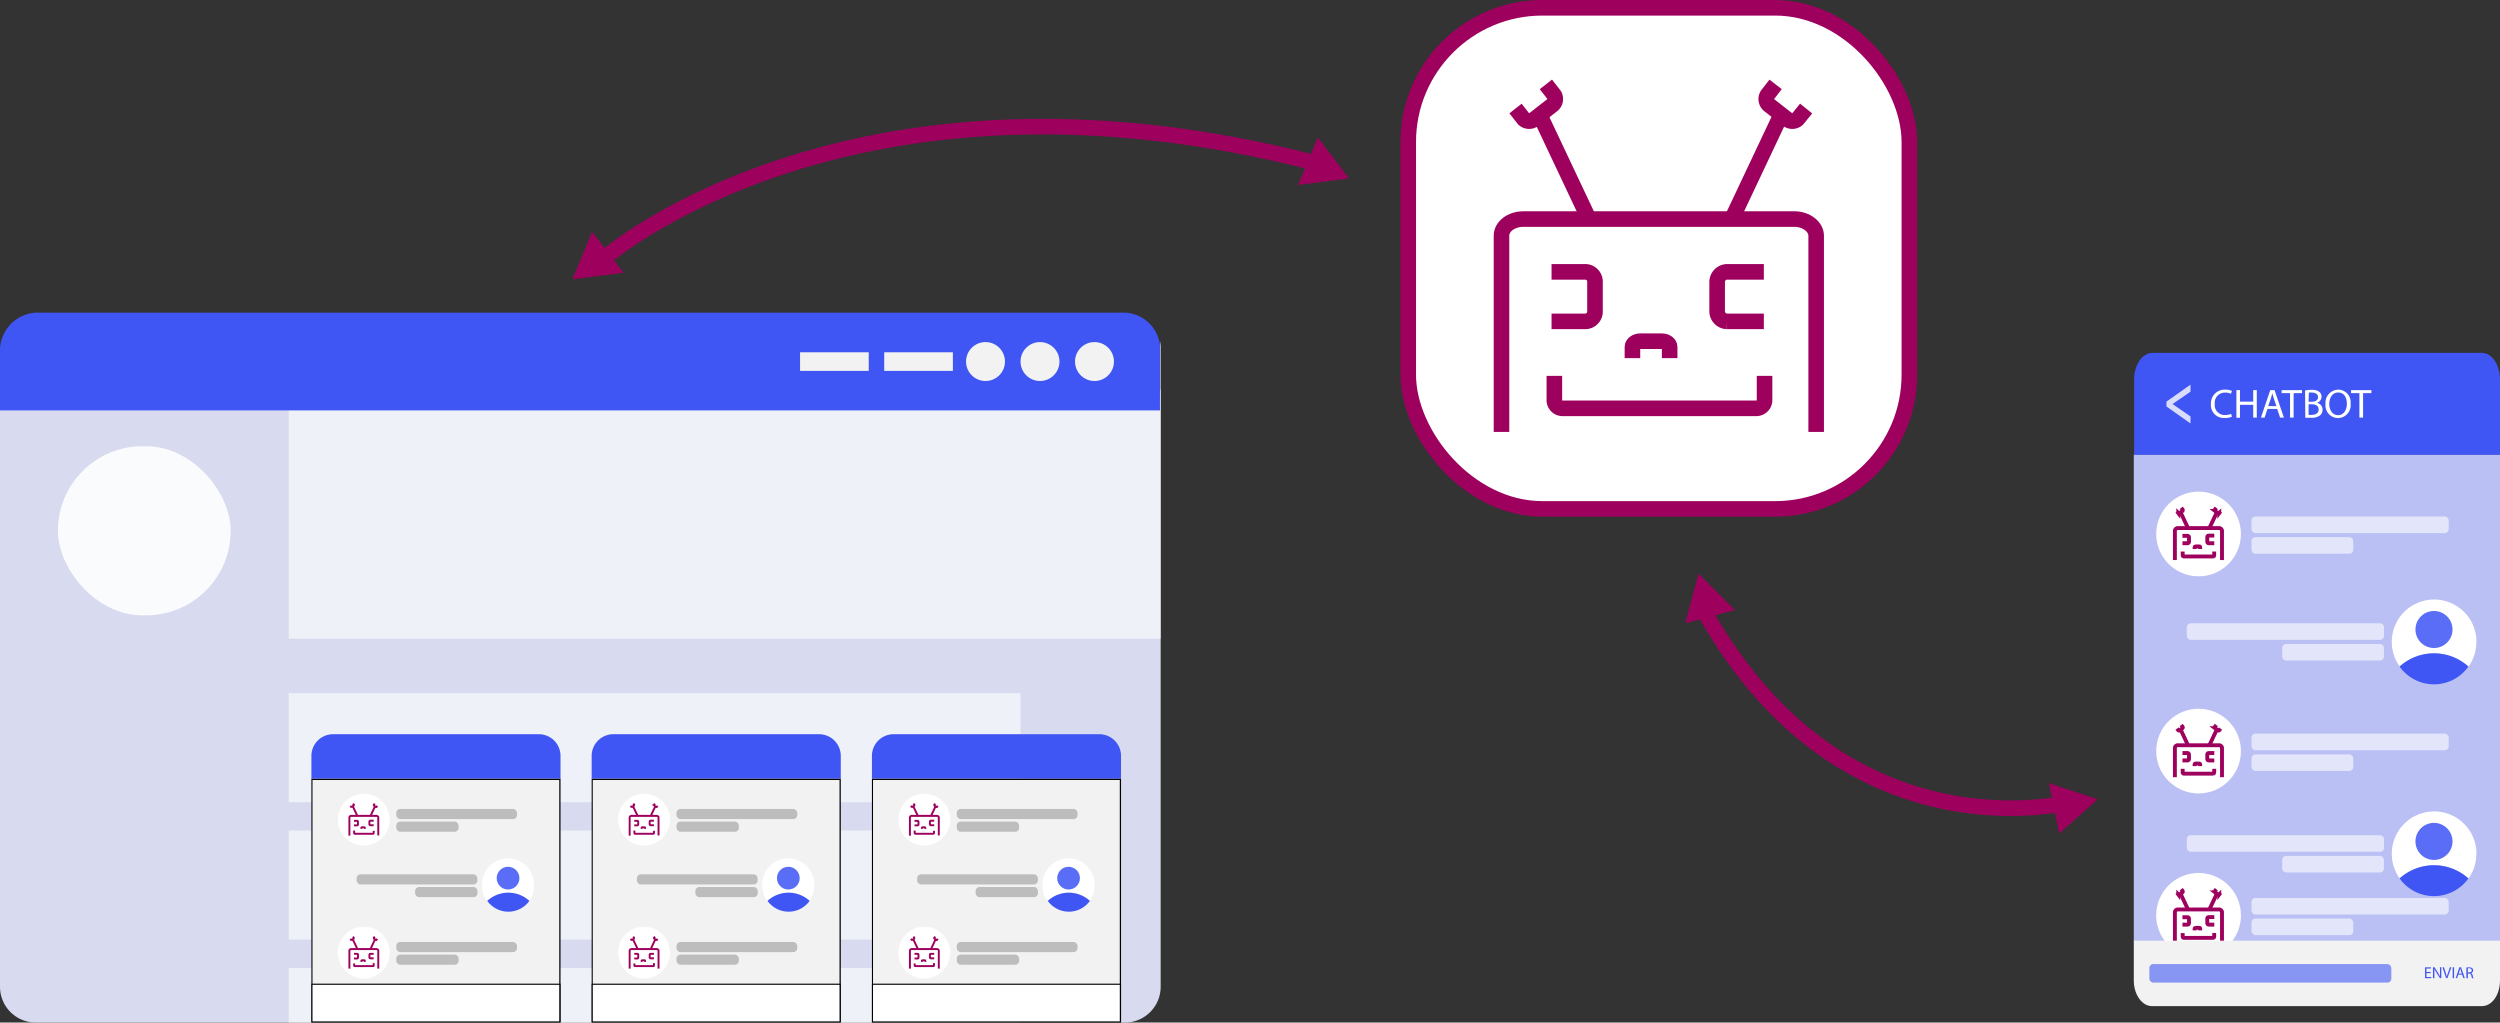 <svg xmlns="http://www.w3.org/2000/svg" viewBox="0 0 321.13 131.35"><rect x="0" y="0" width="321.13" height="131.35" fill="#333333" stroke="none"/><defs><style>.cls-1,.cls-10,.cls-14,.cls-4,.cls-6{fill:#fff;}.cls-1,.cls-15,.cls-2,.cls-5{stroke:#9e005d;}.cls-1,.cls-10,.cls-15,.cls-2,.cls-5{stroke-miterlimit:10;}.cls-1,.cls-2{stroke-width:2px;}.cls-15,.cls-2,.cls-5{fill:none;}.cls-3{fill:#bac0f4;}.cls-5{stroke-width:0.5px;}.cls-12,.cls-16,.cls-6{opacity:0.6;}.cls-7{opacity:0.86;}.cls-8{fill:#4056f4;}.cls-9{opacity:0.8;}.cls-10{stroke:#fff;}.cls-10,.cls-15{stroke-width:0.25px;}.cls-11{fill:#f2f2f2;}.cls-13{fill:#d8dbef;}.cls-14{opacity:0.88;}.cls-16{fill:#999;}.cls-17{fill:#9e005d;}</style></defs><g id="Layer_2" data-name="Layer 2"><g id="ChatBots"><rect class="cls-1" x="180.89" y="1" width="64.37" height="64.37" rx="17.24"/><g id="Capa_2" data-name="Capa 2"><g id="Capa_6" data-name="Capa 6"><path class="cls-2" d="M192.87,55.48V30.27c0-1.17,1.25-2.13,2.79-2.13H230.5c1.54,0,2.79,1,2.79,2.13V55.48"/><path class="cls-2" d="M199.3,34.92h4.4a1.26,1.26,0,0,1,1.18,1.34v3.68a1.26,1.26,0,0,1-1.18,1.34h-4.4"/><path class="cls-2" d="M209.69,46V44.57c0-.41.45-.74,1-.74h2.78c.56,0,1,.33,1,.74V46"/><path class="cls-2" d="M232,13.94,230.9,15.3a1,1,0,0,1-1.35,0l-2.25-1.76a1,1,0,0,1-.28-1.33l1.06-1.37"/><path class="cls-2" d="M194.67,13.94l1.07,1.36a1,1,0,0,0,1.35,0l2.26-1.76a1,1,0,0,0,.29-1.33l-1.07-1.37"/><path class="cls-2" d="M226.57,41.28h-4.74a1.3,1.3,0,0,1-1.26-1.34V36.26a1.31,1.31,0,0,1,1.26-1.34h4.74"/><path class="cls-2" d="M199.66,48.28v3.07a1.05,1.05,0,0,0,1,1.1h25a1.06,1.06,0,0,0,1-1.1V48.28"/><line class="cls-2" x1="222.45" y1="28.16" x2="228.81" y2="14.69"/><line class="cls-2" x1="204.11" y1="28.16" x2="197.75" y2="14.69"/></g></g><rect class="cls-3" x="274.09" y="58.36" width="47.04" height="62.61"/><circle class="cls-4" cx="282.41" cy="68.59" r="5.44"/><g id="Capa_2-2" data-name="Capa 2"><g id="Capa_6-2" data-name="Capa 6"><path class="cls-5" d="M279.37,71.94V68.15a.39.39,0,0,1,.42-.32H285a.39.39,0,0,1,.42.32v3.79"/><path class="cls-5" d="M280.34,68.83H281a.19.19,0,0,1,.18.2v.55a.19.19,0,0,1-.18.2h-.66"/><path class="cls-5" d="M281.9,70.52V70.3c0-.06.06-.11.15-.11h.42c.08,0,.15,0,.15.11v.22"/><path class="cls-5" d="M285.23,65.69l-.16.21a.14.14,0,0,1-.2,0l-.34-.27a.14.14,0,0,1,0-.2l.16-.2"/><path class="cls-5" d="M279.64,65.69l.16.21a.14.14,0,0,0,.2,0l.34-.27a.14.14,0,0,0,0-.2l-.16-.2"/><path class="cls-5" d="M284.43,69.78h-.71a.19.19,0,0,1-.19-.2V69a.19.19,0,0,1,.19-.2h.71"/><path class="cls-5" d="M280.37,70.85v.47a.16.16,0,0,0,.15.16h3.75a.16.16,0,0,0,.15-.16v-.47"/><line class="cls-5" x1="283.8" y1="67.83" x2="284.76" y2="65.81"/><line class="cls-5" x1="281.05" y1="67.83" x2="280.1" y2="65.81"/></g></g><rect class="cls-6" x="289.21" y="66.35" width="25.33" height="2.13" rx="0.5"/><rect class="cls-6" x="289.21" y="69" width="13.07" height="2.13" rx="0.5"/><circle class="cls-4" cx="282.41" cy="96.48" r="5.44"/><g id="Capa_2-3" data-name="Capa 2"><g id="Capa_6-3" data-name="Capa 6"><path class="cls-5" d="M279.37,99.83V96.05a.38.38,0,0,1,.42-.32H285a.38.38,0,0,1,.42.32v3.78"/><path class="cls-5" d="M280.34,96.73H281a.19.19,0,0,1,.18.2v.55a.19.19,0,0,1-.18.2h-.66"/><path class="cls-5" d="M281.9,98.41V98.2c0-.07.06-.12.15-.12h.42a.14.14,0,0,1,.15.12v.21"/><path class="cls-5" d="M285.23,93.59l-.16.21a.14.14,0,0,1-.2,0l-.34-.26a.14.14,0,0,1,0-.2l.16-.21"/><path class="cls-5" d="M279.64,93.59l.16.21a.14.14,0,0,0,.2,0l.34-.26a.14.14,0,0,0,0-.2l-.16-.21"/><path class="cls-5" d="M284.43,97.68h-.71a.19.19,0,0,1-.19-.2v-.55a.19.19,0,0,1,.19-.2h.71"/><path class="cls-5" d="M280.37,98.75v.46a.17.17,0,0,0,.15.17h3.75a.17.17,0,0,0,.15-.17v-.46"/><line class="cls-5" x1="283.8" y1="95.73" x2="284.76" y2="93.7"/><line class="cls-5" x1="281.05" y1="95.73" x2="280.1" y2="93.7"/></g></g><rect class="cls-6" x="289.21" y="94.24" width="25.33" height="2.13" rx="0.5"/><rect class="cls-6" x="289.21" y="96.9" width="13.07" height="2.13" rx="0.5"/><path class="cls-4" d="M287.85,117.58a5.41,5.41,0,0,1-1.55,3.8h-7.78a5.44,5.44,0,1,1,9.33-3.8Z"/><g id="Capa_2-4" data-name="Capa 2"><g id="Capa_6-4" data-name="Capa 6"><path class="cls-5" d="M279.37,120.93v-3.79a.39.39,0,0,1,.42-.32H285a.39.39,0,0,1,.42.32v3.79"/><path class="cls-5" d="M280.34,117.82H281a.19.19,0,0,1,.18.2v.55a.19.19,0,0,1-.18.2h-.66"/><path class="cls-5" d="M281.9,119.51v-.22c0-.06.06-.11.15-.11h.42c.08,0,.15,0,.15.11v.22"/><path class="cls-5" d="M285.23,114.68l-.16.21a.14.14,0,0,1-.2,0l-.34-.27a.14.14,0,0,1,0-.2l.16-.2"/><path class="cls-5" d="M279.64,114.68l.16.21a.14.14,0,0,0,.2,0l.34-.27a.14.14,0,0,0,0-.2l-.16-.2"/><path class="cls-5" d="M284.43,118.77h-.71a.19.19,0,0,1-.19-.2V118a.19.19,0,0,1,.19-.2h.71"/><path class="cls-5" d="M280.37,119.85v.46a.16.16,0,0,0,.15.16h3.75a.16.16,0,0,0,.15-.16v-.46"/><line class="cls-5" x1="283.8" y1="116.82" x2="284.76" y2="114.8"/><line class="cls-5" x1="281.05" y1="116.82" x2="280.1" y2="114.8"/></g></g><rect class="cls-6" x="289.21" y="115.34" width="25.33" height="2.13" rx="0.5"/><rect class="cls-6" x="289.21" y="117.99" width="13.07" height="2.13" rx="0.5"/><rect class="cls-6" x="280.9" y="80.06" width="25.33" height="2.13" rx="0.5"/><rect class="cls-6" x="293.15" y="82.72" width="13.07" height="2.13" rx="0.5"/><path class="cls-4" d="M318.09,82.45a5.4,5.4,0,0,1-1,3.17,6.6,6.6,0,0,0-8.84,0,5.44,5.44,0,1,1,9.86-3.17Z"/><g class="cls-7"><circle class="cls-8" cx="312.65" cy="80.86" r="2.38"/></g><path class="cls-8" d="M317.07,85.62a5.42,5.42,0,0,1-8.84,0,6.6,6.6,0,0,1,8.84,0Z"/><rect class="cls-6" x="280.9" y="107.28" width="25.33" height="2.13" rx="0.5"/><rect class="cls-6" x="293.15" y="109.94" width="13.07" height="2.13" rx="0.5"/><path class="cls-4" d="M318.09,109.67a5.42,5.42,0,0,1-1,3.17,6.6,6.6,0,0,0-8.84,0,5.44,5.44,0,1,1,9.86-3.17Z"/><g class="cls-7"><circle class="cls-8" cx="312.65" cy="108.08" r="2.38"/></g><path class="cls-8" d="M317.07,112.84a5.44,5.44,0,0,1-8.84,0,6.6,6.6,0,0,1,8.84,0Z"/><path class="cls-8" d="M321.13,48.76v9.66h-47V48.76c0-1.89,1.05-3.43,2.34-3.43h42.36C320.09,45.33,321.13,46.87,321.13,48.76Z"/><g class="cls-9"><path class="cls-10" d="M278.41,51.65l2.84-2v.59l-2.4,1.66h0l2.4,1.66v.59l-2.84-2Z"/></g><path class="cls-4" d="M286.7,53.52a2.15,2.15,0,0,1-.93.17A1.65,1.65,0,0,1,284,51.91a1.76,1.76,0,0,1,1.85-1.86,2,2,0,0,1,.84.16l-.11.37a1.76,1.76,0,0,0-.72-.15,1.31,1.31,0,0,0-1.37,1.46,1.28,1.28,0,0,0,1.35,1.42,1.85,1.85,0,0,0,.75-.15Z"/><path class="cls-4" d="M287.73,50.11v1.48h1.7V50.11h.46v3.53h-.46V52h-1.7v1.66h-.46V50.11Z"/><path class="cls-4" d="M291.26,52.53l-.37,1.11h-.47l1.2-3.53h.55l1.2,3.53h-.49l-.37-1.11Zm1.15-.36-.34-1c-.08-.23-.13-.44-.19-.65h0c-.05.21-.11.43-.17.64l-.35,1Z"/><path class="cls-4" d="M294.16,50.5h-1.08v-.39h2.62v.39h-1.08v3.14h-.46Z"/><path class="cls-4" d="M296.09,50.16a3.75,3.75,0,0,1,.83-.08,1.44,1.44,0,0,1,1,.26.76.76,0,0,1,.29.62.84.84,0,0,1-.59.78h0a.9.9,0,0,1,.72.88,1,1,0,0,1-.29.71,1.76,1.76,0,0,1-1.22.33,5.53,5.53,0,0,1-.71,0Zm.45,1.44H297c.48,0,.76-.25.76-.59s-.31-.58-.77-.58a1.65,1.65,0,0,0-.41,0Zm0,1.69a2.07,2.07,0,0,0,.39,0c.47,0,.9-.17.9-.68s-.41-.68-.91-.68h-.38Z"/><path class="cls-4" d="M301.94,51.84a1.65,1.65,0,0,1-1.64,1.86,1.62,1.62,0,0,1-1.58-1.79,1.68,1.68,0,0,1,1.64-1.86A1.61,1.61,0,0,1,301.94,51.84Zm-2.74.06c0,.75.41,1.43,1.13,1.43s1.13-.67,1.13-1.47-.36-1.44-1.12-1.44S299.2,51.12,299.2,51.9Z"/><path class="cls-4" d="M303.07,50.5H302v-.39h2.61v.39h-1.07v3.14h-.47Z"/><path class="cls-11" d="M321.13,120.83v5.11c0,1.82-1,3.3-2.34,3.3H276.43c-1.29,0-2.34-1.48-2.34-3.3v-5.11Z"/><g class="cls-12"><rect class="cls-8" x="276.09" y="123.84" width="31.08" height="2.38" rx="0.5"/></g><path class="cls-8" d="M312.22,125h-.54v.5h.61v.15h-.79v-1.39h.76v.15h-.58v.44h.54Z"/><path class="cls-8" d="M312.52,125.64v-1.39h.2l.45.7c.1.17.18.31.25.46h0c0-.19,0-.36,0-.58v-.58h.17v1.39h-.18l-.45-.71c-.09-.15-.19-.31-.26-.46h0c0,.18,0,.34,0,.58v.59Z"/><path class="cls-8" d="M314.2,125.64l-.46-1.39h.19l.22.68c.06.19.11.36.15.53h0a3.05,3.05,0,0,1,.16-.52l.23-.69h.19l-.5,1.39Z"/><path class="cls-8" d="M315.23,124.25v1.39h-.18v-1.39Z"/><path class="cls-8" d="M315.77,125.2l-.15.44h-.18l.47-1.39h.22l.48,1.39h-.19l-.15-.44Zm.46-.14-.14-.4c0-.09,0-.17-.07-.25h0c0,.08,0,.16-.07.25l-.13.4Z"/><path class="cls-8" d="M316.81,124.26c.1,0,.23,0,.35,0a.59.59,0,0,1,.41.12.35.35,0,0,1,.11.26.37.37,0,0,1-.27.36h0a.35.35,0,0,1,.21.28,1.51,1.51,0,0,0,.11.38h-.19a1.31,1.31,0,0,1-.09-.33c-.05-.19-.12-.27-.28-.27H317v.6h-.19Zm.19.64h.18c.19,0,.32-.1.32-.26s-.14-.26-.33-.27l-.17,0Z"/><path class="cls-13" d="M149.09,44.69v82.06a4.6,4.6,0,0,1-4.59,4.6H4.6a4.6,4.6,0,0,1-4.6-4.6V51.3H149V43.82A3.57,3.57,0,0,1,149.09,44.69Z"/><rect class="cls-6" x="37.09" y="50.04" width="112" height="32"/><rect class="cls-6" x="37.09" y="89.04" width="94" height="14"/><rect class="cls-6" x="37.09" y="106.69" width="94" height="14"/><rect class="cls-6" x="37.09" y="124.35" width="94" height="7"/><rect class="cls-14" x="7.44" y="57.32" width="22.19" height="21.72" rx="10.86"/><path class="cls-8" d="M149,44.33v8.39H0V45.31a4.9,4.9,0,0,1,4.6-5.15H144.5A4.75,4.75,0,0,1,149,44.33Z"/><rect class="cls-11" x="113.58" y="45.25" width="8.82" height="2.39"/><rect class="cls-11" x="102.77" y="45.25" width="8.82" height="2.39"/><circle class="cls-11" cx="126.59" cy="46.44" r="2.5"/><circle class="cls-11" cx="133.59" cy="46.44" r="2.5"/><circle class="cls-11" cx="140.59" cy="46.44" r="2.5"/><rect class="cls-11" x="40.07" y="100.12" width="31.85" height="31.16"/><path d="M71.84,100.19v31H40.14v-31h31.7M72,100H40v31.31H72V100Z"/><path class="cls-8" d="M72,97.14V100H40v-2.9a2.79,2.79,0,0,1,2.79-2.79H69.2A2.79,2.79,0,0,1,72,97.14Z"/><circle class="cls-4" cx="46.73" cy="105.29" r="3.33"/><g id="Capa_2-5" data-name="Capa 2"><g id="Capa_6-5" data-name="Capa 6"><path class="cls-15" d="M44.88,107.34V105a.23.23,0,0,1,.25-.2h3.2c.15,0,.26.09.26.2v2.32"/><path class="cls-15" d="M45.47,105.44h.4a.11.11,0,0,1,.11.12v.34a.12.12,0,0,1-.11.12h-.4"/><path class="cls-15" d="M46.42,106.47v-.13a.08.08,0,0,1,.09-.07h.26a.08.08,0,0,1,.09.07v.13"/><path class="cls-15" d="M48.47,103.52l-.1.12a.09.09,0,0,1-.13,0l-.2-.17a.08.08,0,0,1,0-.12l.1-.12"/><path class="cls-15" d="M45,103.52l.1.12s.08,0,.12,0l.21-.17a.08.08,0,0,0,0-.12l-.09-.12"/><path class="cls-15" d="M48,106h-.43a.12.12,0,0,1-.12-.12v-.34a.12.12,0,0,1,.12-.12H48"/><path class="cls-15" d="M45.49,106.68V107a.1.1,0,0,0,.09.1h2.3A.1.1,0,0,0,48,107v-.28"/><line class="cls-15" x1="47.59" y1="104.82" x2="48.17" y2="103.58"/><line class="cls-15" x1="45.91" y1="104.82" x2="45.32" y2="103.58"/></g></g><rect class="cls-16" x="50.9" y="103.91" width="15.51" height="1.3" rx="0.5"/><rect class="cls-16" x="50.9" y="105.54" width="8.01" height="1.3" rx="0.5"/><circle class="cls-4" cx="46.73" cy="122.37" r="3.33"/><g id="Capa_2-6" data-name="Capa 2"><g id="Capa_6-6" data-name="Capa 6"><path class="cls-15" d="M44.88,124.42V122.1a.23.23,0,0,1,.25-.19h3.2c.15,0,.26.09.26.19v2.32"/><path class="cls-15" d="M45.47,122.52h.4a.11.11,0,0,1,.11.12V123a.11.11,0,0,1-.11.12h-.4"/><path class="cls-15" d="M46.42,123.55v-.13a.08.08,0,0,1,.09-.07h.26a.08.08,0,0,1,.09.07v.13"/><path class="cls-15" d="M48.47,120.6l-.1.12a.09.09,0,0,1-.13,0l-.2-.16s-.06-.09,0-.12l.1-.13"/><path class="cls-15" d="M45,120.6l.1.12s.08,0,.12,0l.21-.16s.05-.09,0-.12l-.09-.13"/><path class="cls-15" d="M48,123.1h-.43a.12.12,0,0,1-.12-.12v-.34a.12.12,0,0,1,.12-.12H48"/><path class="cls-15" d="M45.49,123.76V124a.09.09,0,0,0,.09.1h2.3A.09.09,0,0,0,48,124v-.28"/><line class="cls-15" x1="47.59" y1="121.91" x2="48.17" y2="120.67"/><line class="cls-15" x1="45.91" y1="121.91" x2="45.32" y2="120.67"/></g></g><rect class="cls-16" x="50.9" y="121" width="15.51" height="1.3" rx="0.5"/><rect class="cls-16" x="50.9" y="122.62" width="8.01" height="1.3" rx="0.5"/><rect class="cls-16" x="45.81" y="112.31" width="15.51" height="1.3" rx="0.5"/><rect class="cls-16" x="53.32" y="113.94" width="8.01" height="1.3" rx="0.5"/><path class="cls-4" d="M68.59,113.78a3.35,3.35,0,0,1-.63,1.94,4,4,0,0,0-5.41,0,3.28,3.28,0,0,1-.63-1.94,3.34,3.34,0,1,1,6.67,0Z"/><g class="cls-7"><circle class="cls-8" cx="65.26" cy="112.8" r="1.46"/></g><path class="cls-8" d="M68,115.72a3.33,3.33,0,0,1-5.41,0,4,4,0,0,1,5.41,0Z"/><rect class="cls-4" x="40.07" y="126.43" width="31.85" height="4.85"/><path d="M71.84,126.5v4.7H40.14v-4.7h31.7m.15-.15H40v5H72v-5Z"/><rect class="cls-11" x="76.07" y="100.12" width="31.85" height="31.16"/><path d="M107.84,100.19v31H76.14v-31h31.7M108,100H76v31.31h32V100Z"/><path class="cls-8" d="M108,97.14V100H76v-2.9a2.79,2.79,0,0,1,2.79-2.79H105.2A2.79,2.79,0,0,1,108,97.14Z"/><circle class="cls-4" cx="82.73" cy="105.29" r="3.33"/><g id="Capa_2-7" data-name="Capa 2"><g id="Capa_6-7" data-name="Capa 6"><path class="cls-15" d="M80.88,107.34V105a.23.23,0,0,1,.25-.2h3.2c.15,0,.26.09.26.2v2.32"/><path class="cls-15" d="M81.47,105.44h.4a.11.11,0,0,1,.11.12v.34a.12.12,0,0,1-.11.12h-.4"/><path class="cls-15" d="M82.42,106.47v-.13a.08.08,0,0,1,.09-.07h.26a.08.08,0,0,1,.09.07v.13"/><path class="cls-15" d="M84.47,103.52l-.1.12a.09.09,0,0,1-.13,0l-.2-.17a.08.08,0,0,1,0-.12l.1-.12"/><path class="cls-15" d="M81,103.52l.1.12s.08,0,.12,0l.21-.17a.08.08,0,0,0,0-.12l-.09-.12"/><path class="cls-15" d="M84,106h-.43a.12.12,0,0,1-.12-.12v-.34a.12.12,0,0,1,.12-.12H84"/><path class="cls-15" d="M81.49,106.68V107a.1.1,0,0,0,.09.1h2.3A.1.1,0,0,0,84,107v-.28"/><line class="cls-15" x1="83.59" y1="104.82" x2="84.17" y2="103.58"/><line class="cls-15" x1="81.91" y1="104.82" x2="81.32" y2="103.58"/></g></g><rect class="cls-16" x="86.9" y="103.91" width="15.51" height="1.3" rx="0.5"/><rect class="cls-16" x="86.9" y="105.54" width="8.01" height="1.3" rx="0.5"/><circle class="cls-4" cx="82.73" cy="122.37" r="3.33"/><g id="Capa_2-8" data-name="Capa 2"><g id="Capa_6-8" data-name="Capa 6"><path class="cls-15" d="M80.88,124.42V122.1a.23.23,0,0,1,.25-.19h3.2c.15,0,.26.09.26.19v2.32"/><path class="cls-15" d="M81.47,122.52h.4a.11.11,0,0,1,.11.12V123a.11.11,0,0,1-.11.12h-.4"/><path class="cls-15" d="M82.42,123.55v-.13a.08.08,0,0,1,.09-.07h.26a.08.08,0,0,1,.09.07v.13"/><path class="cls-15" d="M84.47,120.6l-.1.12a.09.09,0,0,1-.13,0l-.2-.16c-.05,0-.06-.09,0-.12l.1-.13"/><path class="cls-15" d="M81,120.6l.1.12s.08,0,.12,0l.21-.16s0-.09,0-.12l-.09-.13"/><path class="cls-15" d="M84,123.1h-.43a.12.12,0,0,1-.12-.12v-.34a.12.12,0,0,1,.12-.12H84"/><path class="cls-15" d="M81.49,123.76V124a.09.09,0,0,0,.09.1h2.3A.09.09,0,0,0,84,124v-.28"/><line class="cls-15" x1="83.59" y1="121.91" x2="84.17" y2="120.67"/><line class="cls-15" x1="81.91" y1="121.91" x2="81.32" y2="120.67"/></g></g><rect class="cls-16" x="86.9" y="121" width="15.51" height="1.3" rx="0.5"/><rect class="cls-16" x="86.9" y="122.62" width="8.01" height="1.3" rx="0.5"/><rect class="cls-16" x="81.81" y="112.31" width="15.51" height="1.3" rx="0.5"/><rect class="cls-16" x="89.32" y="113.94" width="8.01" height="1.3" rx="0.5"/><path class="cls-4" d="M104.59,113.78a3.35,3.35,0,0,1-.63,1.94,4,4,0,0,0-5.41,0,3.28,3.28,0,0,1-.63-1.94,3.34,3.34,0,1,1,6.67,0Z"/><g class="cls-7"><circle class="cls-8" cx="101.26" cy="112.8" r="1.46"/></g><path class="cls-8" d="M104,115.72a3.33,3.33,0,0,1-5.41,0,4,4,0,0,1,5.41,0Z"/><rect class="cls-4" x="76.07" y="126.43" width="31.85" height="4.85"/><path d="M107.84,126.5v4.7H76.14v-4.7h31.7m.15-.15H76v5h32v-5Z"/><rect class="cls-11" x="112.07" y="100.12" width="31.85" height="31.16"/><path d="M143.84,100.19v31h-31.7v-31h31.7M144,100H112v31.31h32V100Z"/><path class="cls-8" d="M144,97.14V100H112v-2.9a2.79,2.79,0,0,1,2.79-2.79H141.2A2.79,2.79,0,0,1,144,97.14Z"/><circle class="cls-4" cx="118.73" cy="105.29" r="3.33"/><g id="Capa_2-9" data-name="Capa 2"><g id="Capa_6-9" data-name="Capa 6"><path class="cls-15" d="M116.88,107.34V105a.23.23,0,0,1,.25-.2h3.2c.15,0,.26.09.26.2v2.32"/><path class="cls-15" d="M117.47,105.44h.4a.11.11,0,0,1,.11.12v.34a.12.12,0,0,1-.11.12h-.4"/><path class="cls-15" d="M118.42,106.47v-.13a.08.08,0,0,1,.09-.07h.26a.08.08,0,0,1,.09.07v.13"/><path class="cls-15" d="M120.47,103.52l-.1.12a.09.09,0,0,1-.13,0l-.2-.17a.08.08,0,0,1,0-.12l.1-.12"/><path class="cls-15" d="M117,103.52l.1.12s.08,0,.12,0l.21-.17a.08.08,0,0,0,0-.12l-.09-.12"/><path class="cls-15" d="M120,106h-.43a.12.12,0,0,1-.12-.12v-.34a.12.12,0,0,1,.12-.12H120"/><path class="cls-15" d="M117.49,106.68V107a.1.1,0,0,0,.09.1h2.3a.1.1,0,0,0,.09-.1v-.28"/><line class="cls-15" x1="119.59" y1="104.82" x2="120.17" y2="103.58"/><line class="cls-15" x1="117.91" y1="104.82" x2="117.32" y2="103.58"/></g></g><rect class="cls-16" x="122.9" y="103.91" width="15.51" height="1.3" rx="0.5"/><rect class="cls-16" x="122.9" y="105.54" width="8.01" height="1.3" rx="0.5"/><circle class="cls-4" cx="118.73" cy="122.37" r="3.33"/><g id="Capa_2-10" data-name="Capa 2"><g id="Capa_6-10" data-name="Capa 6"><path class="cls-15" d="M116.88,124.42V122.1a.23.23,0,0,1,.25-.19h3.2c.15,0,.26.09.26.19v2.32"/><path class="cls-15" d="M117.47,122.52h.4a.11.11,0,0,1,.11.12V123a.11.11,0,0,1-.11.12h-.4"/><path class="cls-15" d="M118.42,123.55v-.13a.08.08,0,0,1,.09-.07h.26a.08.08,0,0,1,.09.07v.13"/><path class="cls-15" d="M120.47,120.6l-.1.12a.09.09,0,0,1-.13,0l-.2-.16c-.05,0-.06-.09,0-.12l.1-.13"/><path class="cls-15" d="M117,120.6l.1.12s.08,0,.12,0l.21-.16s0-.09,0-.12l-.09-.13"/><path class="cls-15" d="M120,123.1h-.43a.12.12,0,0,1-.12-.12v-.34a.12.12,0,0,1,.12-.12H120"/><path class="cls-15" d="M117.49,123.76V124a.09.09,0,0,0,.09.1h2.3a.09.09,0,0,0,.09-.1v-.28"/><line class="cls-15" x1="119.59" y1="121.91" x2="120.17" y2="120.67"/><line class="cls-15" x1="117.91" y1="121.91" x2="117.32" y2="120.67"/></g></g><rect class="cls-16" x="122.9" y="121" width="15.51" height="1.3" rx="0.5"/><rect class="cls-16" x="122.9" y="122.62" width="8.01" height="1.3" rx="0.5"/><rect class="cls-16" x="117.81" y="112.31" width="15.51" height="1.3" rx="0.5"/><rect class="cls-16" x="125.32" y="113.94" width="8.01" height="1.3" rx="0.5"/><path class="cls-4" d="M140.59,113.78a3.35,3.35,0,0,1-.63,1.94,4,4,0,0,0-5.41,0,3.28,3.28,0,0,1-.63-1.94,3.34,3.34,0,1,1,6.67,0Z"/><g class="cls-7"><circle class="cls-8" cx="137.26" cy="112.8" r="1.46"/></g><path class="cls-8" d="M140,115.72a3.33,3.33,0,0,1-5.41,0,4,4,0,0,1,5.41,0Z"/><rect class="cls-4" x="112.07" y="126.43" width="31.85" height="4.85"/><path d="M143.84,126.5v4.7h-31.7v-4.7h31.7m.15-.15H112v5h32v-5Z"/><path class="cls-2" d="M78,32.87S109.72,5.55,169.21,21"/><polygon class="cls-17" points="76.06 29.78 80.08 35.03 73.52 35.88 76.06 29.78"/><polygon class="cls-17" points="169.28 17.66 173.29 22.91 166.74 23.76 169.28 17.66"/><path class="cls-2" d="M266.09,103s-30,8-48-26"/><polygon class="cls-17" points="264.52 107.06 263.18 100.59 269.45 102.67 264.52 107.06"/><polygon class="cls-17" points="218.18 73.68 222.85 78.36 216.47 80.06 218.18 73.68"/></g></g></svg>